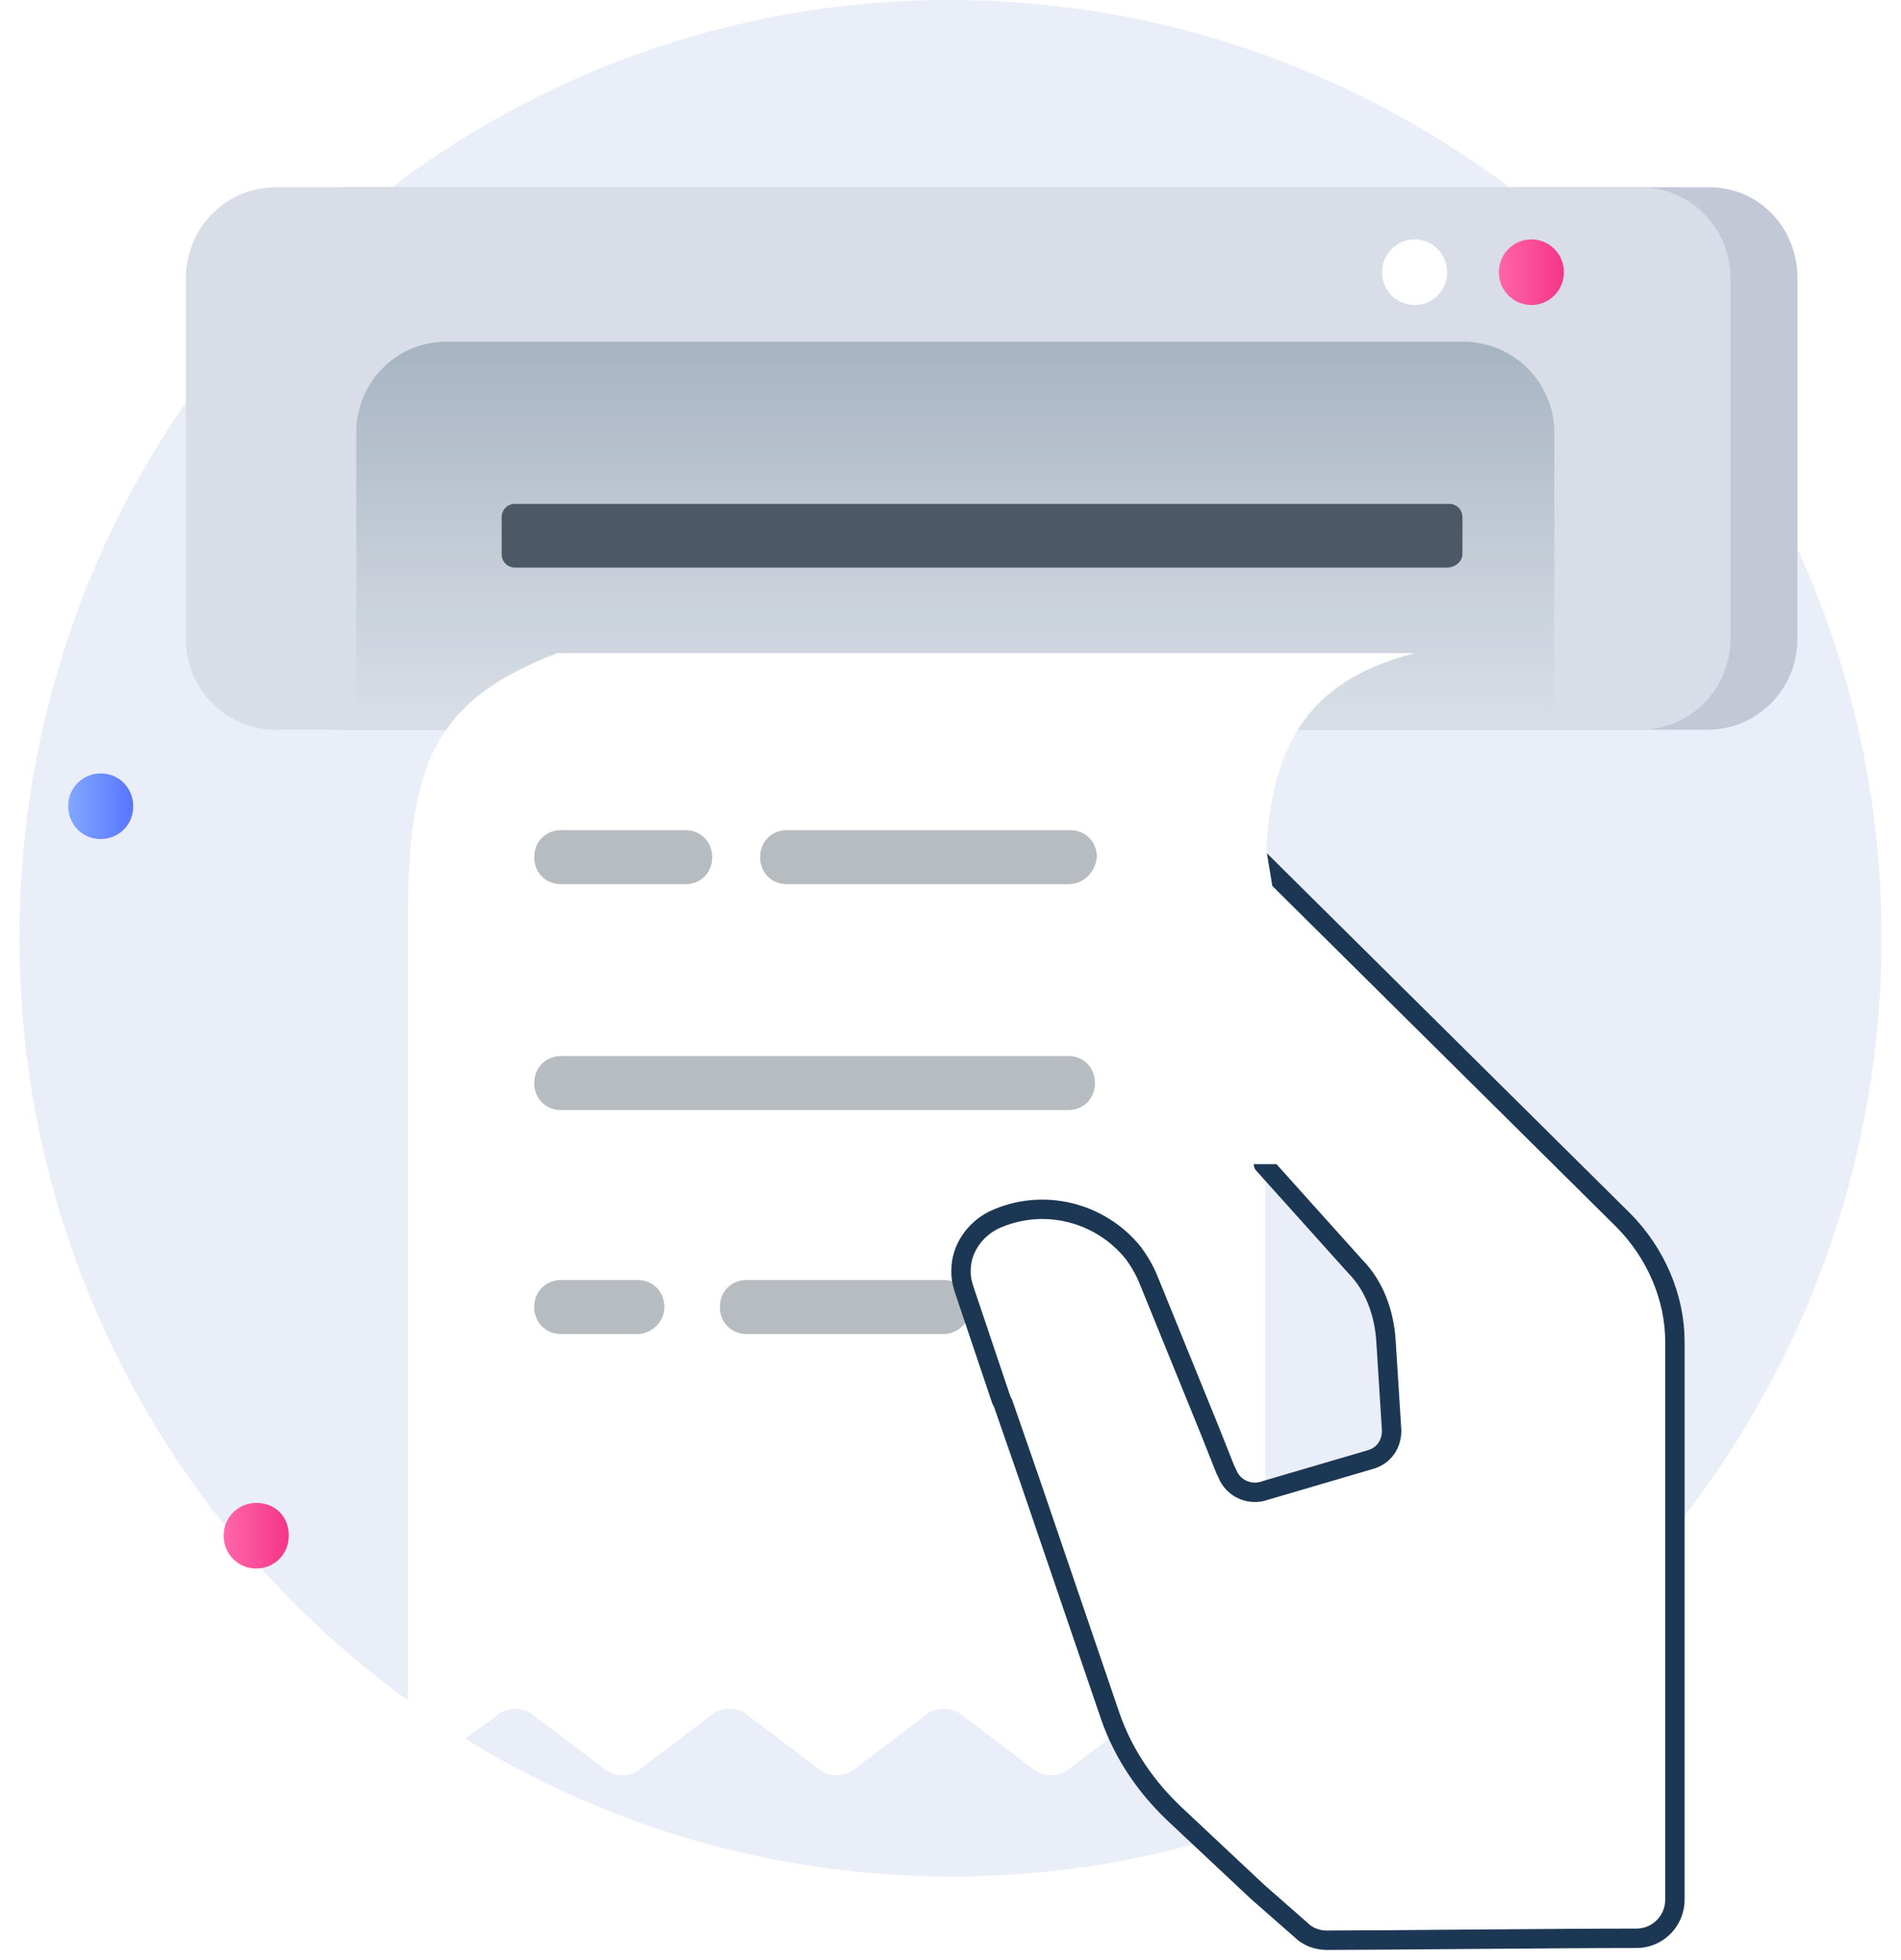 <svg width="98" height="101" viewBox="0 0 98 101" fill="none" xmlns="http://www.w3.org/2000/svg">
<g clip-path="url(#clip0_4005_20030)">
<path d="M97 48.358C97 59.303 93.349 69.453 87.232 77.612C83.878 81.99 79.832 85.871 75.195 88.856C67.697 93.831 58.718 96.716 49.049 96.716C22.509 96.716 1 75.025 1 48.358C1 21.592 22.509 0 48.951 0C58.62 0 67.598 2.886 75.097 7.761C79.734 10.746 83.779 14.627 87.134 19.005C93.349 27.264 97 37.313 97 48.358Z" fill="#EAEEF9"/>
<path d="M5.192 43.246C6.08 43.246 6.869 42.549 6.869 41.554C6.869 40.659 6.179 39.862 5.192 39.862C4.304 39.862 3.515 40.559 3.515 41.554C3.515 42.45 4.205 43.246 5.192 43.246Z" fill="url(#paint0_linear_4005_20030)"/>
<path d="M13.209 80.843C14.097 80.843 14.886 80.146 14.886 79.151C14.886 78.156 14.195 77.46 13.209 77.46C12.321 77.46 11.531 78.156 11.531 79.151C11.531 80.146 12.321 80.843 13.209 80.843Z" fill="url(#paint1_linear_4005_20030)"/>
<path d="M92.66 14.328V32.935C92.66 35.522 90.588 37.612 88.023 37.612H17.774C15.209 37.612 13.137 35.522 13.137 32.935V14.328C13.137 11.741 15.209 9.652 17.774 9.652H88.121C90.687 9.652 92.66 11.741 92.66 14.328Z" fill="#C2C8D6"/>
<path d="M89.206 14.328V32.935C89.206 35.522 87.134 37.612 84.569 37.612H14.221C11.656 37.612 9.584 35.522 9.584 32.935V14.328C9.584 11.741 11.656 9.652 14.221 9.652H84.569C87.134 9.652 89.206 11.741 89.206 14.328Z" fill="#D8DDE7"/>
<path d="M80.129 22.288V37.512H18.365V22.288C18.365 19.701 20.437 17.612 23.002 17.612H75.59C78.156 17.711 80.129 19.801 80.129 22.288Z" fill="#E9EEF4"/>
<path opacity="0.3" d="M80.129 22.288V37.512H18.365V22.288C18.365 19.701 20.437 17.612 23.002 17.612H75.59C78.156 17.711 80.129 19.801 80.129 22.288Z" fill="url(#paint2_linear_4005_20030)"/>
<path d="M74.602 29.253H26.553C26.158 29.253 25.862 28.955 25.862 28.557V26.666C25.862 26.268 26.158 25.97 26.553 25.97H74.701C75.096 25.97 75.392 26.268 75.392 26.666V28.557C75.392 28.955 74.997 29.253 74.602 29.253Z" fill="#4C5865"/>
<path d="M78.945 15.722C79.871 15.722 80.622 14.964 80.622 14.03C80.622 13.096 79.871 12.338 78.945 12.338C78.019 12.338 77.268 13.096 77.268 14.03C77.268 14.964 78.019 15.722 78.945 15.722Z" fill="url(#paint3_linear_4005_20030)"/>
<path d="M72.926 15.722C73.853 15.722 74.604 14.964 74.604 14.03C74.604 13.096 73.853 12.338 72.926 12.338C72 12.338 71.249 13.096 71.249 14.03C71.249 14.964 72 15.722 72.926 15.722Z" fill="white"/>
<g filter="url(#filter0_d_4005_20030)">
<path d="M65.232 69.851V83.284C65.232 84.378 64.048 84.975 63.16 84.278L60.496 82.288C60.002 81.99 59.41 81.99 58.917 82.288L54.971 85.273C54.477 85.572 53.885 85.572 53.392 85.273L49.446 82.288C48.952 81.99 48.36 81.99 47.867 82.288L43.92 85.273C43.427 85.572 42.835 85.572 42.342 85.273L38.395 82.288C37.902 81.99 37.31 81.99 36.816 82.288L32.87 85.273C32.377 85.572 31.785 85.572 31.291 85.273L27.345 82.288C26.851 81.99 26.259 81.99 25.766 82.288L23.102 84.278C22.214 84.876 21.03 84.278 21.03 83.284V40.696C21.129 33.234 22.51 30.05 28.726 27.662H72.927C66.81 29.254 65.034 33.134 65.232 40.696V59.502V69.851Z" fill="white"/>
</g>
<path opacity="0.4" d="M55.069 45.572H40.565C39.776 45.572 39.184 44.975 39.184 44.179C39.184 43.383 39.776 42.786 40.565 42.786H55.167C55.956 42.786 56.548 43.383 56.548 44.179C56.45 44.975 55.858 45.572 55.069 45.572Z" fill="#4C5865"/>
<path opacity="0.4" d="M35.334 45.572H28.921C28.132 45.572 27.54 44.975 27.54 44.179C27.54 43.383 28.132 42.786 28.921 42.786H35.334C36.124 42.786 36.716 43.383 36.716 44.179C36.716 44.975 36.124 45.572 35.334 45.572Z" fill="#4C5865"/>
<path opacity="0.4" d="M55.067 57.214H28.921C28.132 57.214 27.54 56.617 27.54 55.821C27.54 55.025 28.132 54.428 28.921 54.428H55.067C55.857 54.428 56.449 55.025 56.449 55.821C56.449 56.617 55.857 57.214 55.067 57.214Z" fill="#4C5865"/>
<path opacity="0.4" d="M48.654 68.756H38.492C37.702 68.756 37.11 68.159 37.11 67.363C37.11 66.567 37.702 65.97 38.492 65.97H48.654C49.443 65.97 50.035 66.567 50.035 67.363C50.035 68.159 49.345 68.756 48.654 68.756Z" fill="#4C5865"/>
<path opacity="0.4" d="M32.868 68.756H28.921C28.132 68.756 27.54 68.159 27.54 67.363C27.54 66.567 28.132 65.97 28.921 65.97H32.868C33.657 65.97 34.249 66.567 34.249 67.363C34.249 68.159 33.559 68.756 32.868 68.756Z" fill="#4C5865"/>
<path d="M86.345 69.154V97.91C86.345 99.005 85.457 99.9 84.371 99.9C80.326 99.9 71.052 100 68.388 100C67.894 100 67.401 99.801 67.105 99.502L64.836 97.512L60.593 93.532C59.113 92.139 57.929 90.448 57.239 88.458L53.095 76.318L51.714 72.338L51.615 72.139L49.74 66.567C49.642 66.269 49.543 65.97 49.543 65.572V65.473C49.543 64.378 50.234 63.383 51.22 62.886C53.785 61.691 56.745 62.487 58.423 64.577C58.719 64.975 59.015 65.473 59.212 65.97L62.369 73.731L63.159 75.721L63.257 75.92C63.553 76.716 64.441 77.114 65.231 76.816L70.657 75.224C71.348 75.025 71.742 74.428 71.742 73.731L71.446 69.055C71.348 67.662 70.854 66.269 69.868 65.273L65.132 60V52.338L64.792 44.166L83.681 62.886C85.358 64.577 86.345 66.866 86.345 69.154Z" fill="white" stroke="#1C3754" stroke-miterlimit="10" stroke-linecap="round" stroke-linejoin="round"/>
<path d="M64.187 43.333L61.067 43.761V48.462L64.187 60H66.861L65.619 45.833L65.205 43.333H64.187Z" fill="white"/>
</g>
<defs>
<filter id="filter0_d_4005_20030" x="9.03" y="21.662" width="75.897" height="81.836" filterUnits="userSpaceOnUse" color-interpolation-filters="sRGB">
<feFlood flood-opacity="0" result="BackgroundImageFix"/>
<feColorMatrix in="SourceAlpha" type="matrix" values="0 0 0 0 0 0 0 0 0 0 0 0 0 0 0 0 0 0 127 0" result="hardAlpha"/>
<feOffset dy="6"/>
<feGaussianBlur stdDeviation="6"/>
<feColorMatrix type="matrix" values="0 0 0 0 0.398 0 0 0 0 0.477 0 0 0 0 0.575 0 0 0 0.08 0"/>
<feBlend mode="normal" in2="BackgroundImageFix" result="effect1_dropShadow_4005_20030"/>
<feBlend mode="normal" in="SourceGraphic" in2="effect1_dropShadow_4005_20030" result="shape"/>
</filter>
<linearGradient id="paint0_linear_4005_20030" x1="3.515" y1="41.551" x2="6.704" y2="41.551" gradientUnits="userSpaceOnUse">
<stop stop-color="#83A6FF"/>
<stop offset="1" stop-color="#5A78FF"/>
</linearGradient>
<linearGradient id="paint1_linear_4005_20030" x1="11.6" y1="79.228" x2="14.789" y2="79.228" gradientUnits="userSpaceOnUse">
<stop stop-color="#FF66A9"/>
<stop offset="1" stop-color="#F53689"/>
</linearGradient>
<linearGradient id="paint2_linear_4005_20030" x1="49.252" y1="18.065" x2="49.252" y2="37.256" gradientUnits="userSpaceOnUse">
<stop offset="0.003" stop-color="#0E2F51"/>
<stop offset="1" stop-color="#35415E" stop-opacity="0.31"/>
</linearGradient>
<linearGradient id="paint3_linear_4005_20030" x1="77.234" y1="14.023" x2="80.549" y2="14.023" gradientUnits="userSpaceOnUse">
<stop stop-color="#FF66A9"/>
<stop offset="1" stop-color="#F53689"/>
</linearGradient>
<clipPath id="clip0_4005_20030">
<rect width="98" height="101" fill="white"/>
</clipPath>
</defs>
</svg>

